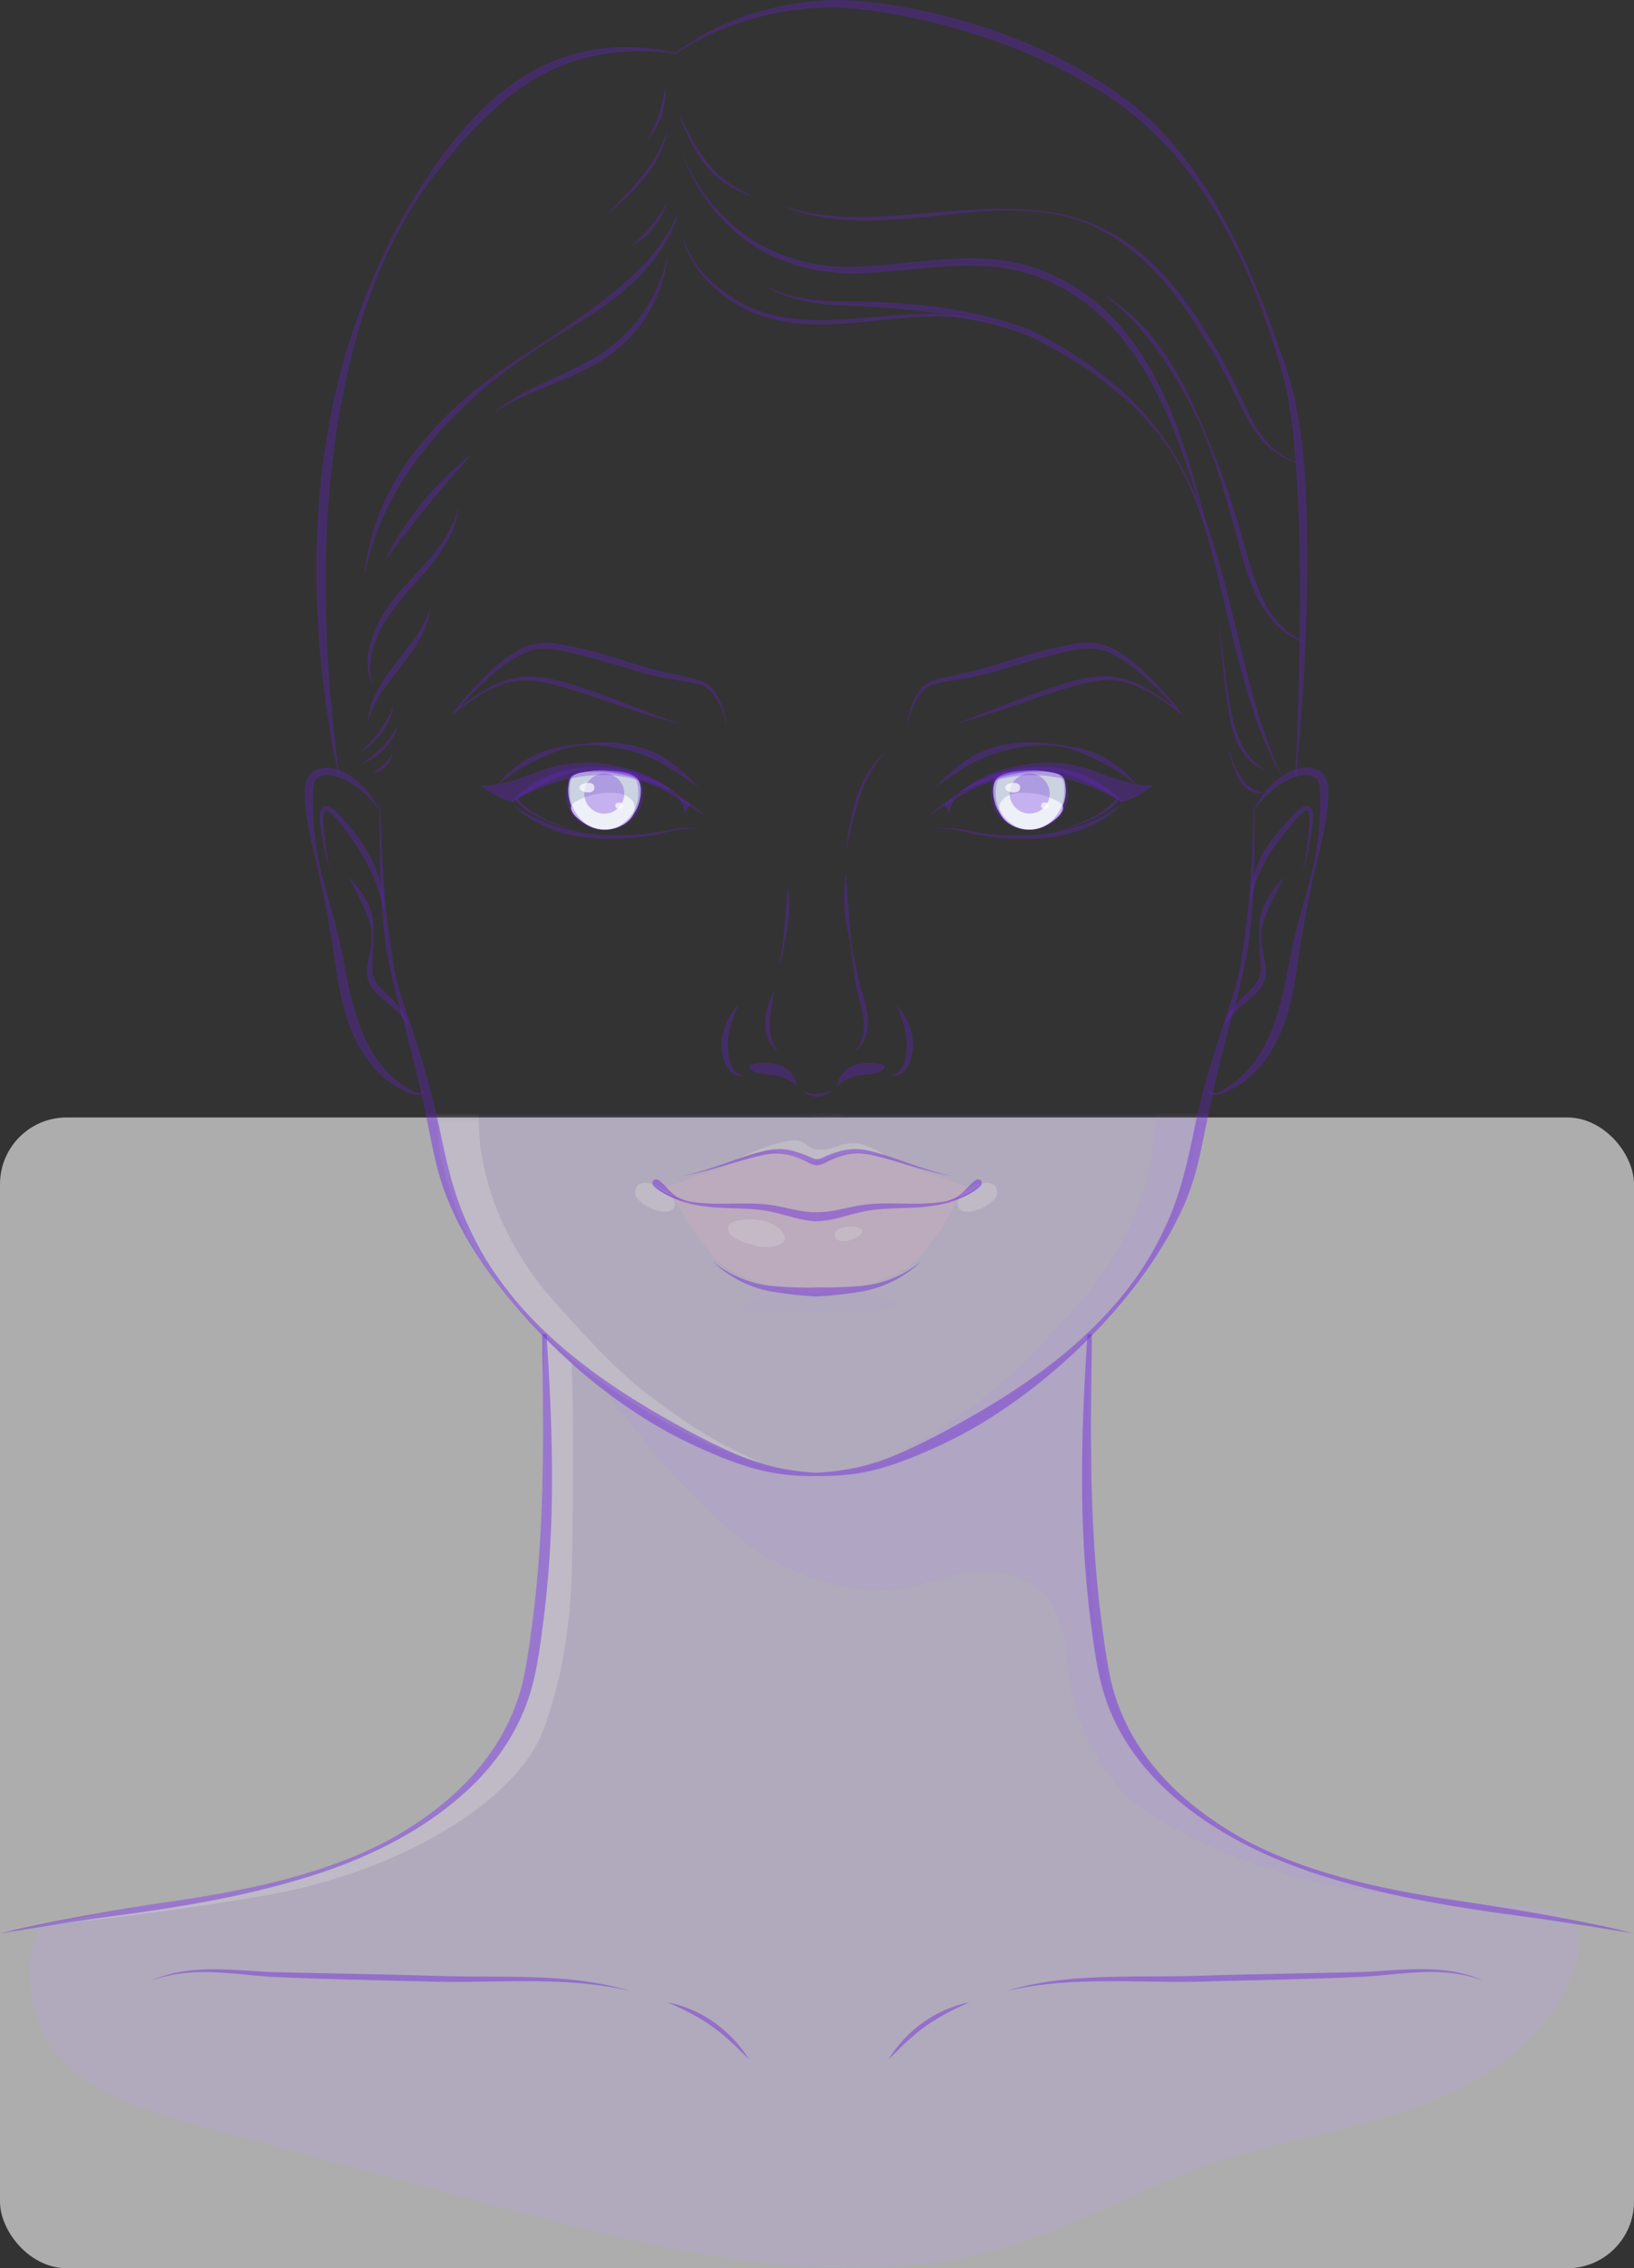 <svg width="196" height="272" viewBox="0 0 196 272" fill="none" xmlns="http://www.w3.org/2000/svg">
<rect x="0" y="0" width="196" height="272" fill="#333333" stroke="none"/>
<rect y="134" width="196" height="138" rx="8" fill="white" fill-opacity="0.6"/>
<mask id="mask0_554_2991" style="mask-type:alpha" maskUnits="userSpaceOnUse" x="0" y="134" width="196" height="138">
<rect y="134" width="196" height="138" rx="8" fill="white" fill-opacity="0.6"/>
</mask>
<g mask="url(#mask0_554_2991)">
<path d="M186.056 241.472C187.356 239.66 188.384 237.682 189.049 235.507C189.472 234.148 189.729 232.653 189.23 231.324C187.915 227.761 179.573 228.591 176.581 228.168C167.303 226.824 157.828 225.088 149.456 220.678C144.544 217.99 139.996 214.396 136.868 209.73C135.19 207.223 133.981 204.445 133.286 201.515C132.742 199.009 132.425 196.441 132.077 193.889C130.657 182.73 130.853 171.329 131.019 160.094C135.613 155.412 139.527 150.097 141.975 144.676C142.429 143.664 142.822 142.577 143.154 141.504C143.834 139.345 144.227 137.14 144.68 134.981C144.937 133.743 145.194 132.519 145.466 131.281C145.829 131.372 146.297 131.251 146.615 131.13C149.32 130.194 151.42 127.989 152.81 125.543C154.503 122.613 155.138 119.185 155.636 115.908C156.256 111.529 157.042 107.225 158.1 102.937C158.659 100.521 159.278 98.059 159.354 95.537C159.505 93.755 158.976 92.155 156.951 92.049C156.483 92.049 156.029 92.109 155.591 92.23C155.742 90.886 155.863 89.557 155.969 88.213C156.09 86.718 156.196 85.223 156.301 83.728C156.694 77.733 156.906 71.738 156.876 65.728C156.83 59.703 156.604 53.663 155.334 47.743C155.002 46.263 154.609 44.798 154.11 43.379C151.647 36.296 148.897 29.244 144.892 22.857C142.474 19.036 139.557 15.472 136.006 12.618C127.604 6.064 117.328 2.259 106.901 0.583C103.909 0.115 100.841 -0.172 97.819 0.115C91.819 0.658 85.85 2.667 81.045 6.336C79.941 6.095 78.808 5.913 77.675 5.793C74.229 5.445 70.708 5.778 67.429 6.955C62.2 8.768 57.923 12.573 54.493 16.816C49.28 23.279 45.471 30.785 42.691 38.577C38.127 51.548 37.175 65.607 38.459 79.243C38.913 83.608 39.457 88.062 40.469 92.291C39.714 92.049 38.943 92.004 38.188 92.2C36.752 92.638 36.45 94.103 36.54 95.401C36.586 97.923 37.205 100.415 37.764 102.831C38.822 107.135 39.638 111.454 40.243 115.848C40.741 119.125 41.361 122.583 43.069 125.528C44.187 127.506 45.728 129.303 47.723 130.435C48.297 130.737 49.793 131.583 50.549 131.251C50.821 132.489 51.093 133.743 51.335 134.981C51.939 137.941 52.529 141.051 53.707 143.89C55.929 149.342 59.51 154.129 63.439 158.448C63.953 159.006 64.467 159.55 65.011 160.094C65.041 164.548 65.177 169.743 65.102 174.168C65.071 180.283 64.784 186.414 64.104 192.5C63.727 195.505 63.364 198.556 62.729 201.53C62.034 204.46 60.825 207.239 59.133 209.745C56.004 214.427 51.441 218.006 46.544 220.693C38.172 225.103 28.531 227.202 19.252 228.546C14.311 229.256 10.775 229.875 4.987 230.887C2.237 235.085 3.763 242.967 6.846 246.425C11.258 251.378 18.044 253.342 24.451 255.063C36.057 258.189 47.678 261.315 59.284 264.441C79.82 269.968 101.748 275.495 122.013 269.062C130.052 266.51 137.427 262.176 145.421 259.427C153.627 256.603 162.376 255.516 170.506 252.466C176.506 250.216 182.369 246.576 186.056 241.472Z" fill="#C09DFE" fill-opacity="0.3"/>
<path d="M143.093 86.597C142.081 92.366 143.35 98.663 143.683 104.568C144.03 110.714 141.718 116.014 139.361 121.526C138.726 123.021 138.076 124.546 137.94 126.177C137.819 127.747 138.182 129.303 138.363 130.873C139.451 140.191 135.492 149.568 129.357 156.409C126.697 159.369 124.037 162.344 121.106 165.032C117.585 168.278 110.135 173.579 104.619 175.587C111.132 174.107 121.302 167.357 126.486 163.129C131.155 159.323 135.946 155.397 138.923 150.157C140.827 146.805 141.9 143.06 142.942 139.36C143.169 138.575 144.68 131.311 144.997 131.236C149.561 130.164 152.977 125.467 152.584 120.801C152.432 118.929 151.737 117.147 151.45 115.289C151.118 113.1 151.36 110.819 152.145 108.751C152.568 107.648 153.143 106.531 152.977 105.368C152.795 104.099 151.798 103.118 151.299 101.94C150.846 100.823 150.861 99.584 150.891 98.391C151.163 86.16 151.103 74.441 147.491 62.587C145.693 56.683 141.431 51.835 137.366 47.365C132.001 41.461 125.367 38.999 117.539 37.837C111.706 36.961 105.465 35.556 99.587 35.466C92.847 35.36 86.515 31.721 81.301 27.734C82.948 28.882 83.493 31.872 84.732 33.503C86.606 35.964 88.842 38.275 91.789 39.392C93.632 40.102 95.627 40.298 97.577 40.464C106.296 41.219 115.529 41.189 123.796 44.421C140.464 50.914 145.98 70.273 143.093 86.597Z" fill="#AA88E8" fill-opacity="0.3"/>
<path d="M52.695 86.326C52.831 88.138 52.967 89.935 52.786 91.838C52.287 97.516 51.108 103.224 52 108.841C52.635 112.873 54.312 116.648 55.642 120.514C56.745 123.7 57.652 127.068 57.501 130.481C57.349 133.607 57.349 136.627 57.999 139.738C59.299 145.838 62.382 151.516 66.537 156.137C69.197 159.097 71.857 162.072 74.788 164.76C78.309 168.006 85.76 173.307 91.275 175.315C84.762 173.835 74.758 168.037 69.59 163.824C64.92 160.018 59.964 155.141 56.987 149.9C55.037 146.473 53.753 142.516 52.861 138.696C52.529 137.276 52.68 135.872 52.362 134.467C51.894 132.414 50.942 130.375 50.337 128.352C49.008 123.897 47.935 119.366 47.3 114.761C46.741 110.729 46.016 106.576 45.985 102.499C45.97 99.796 45.562 97.198 46.303 94.541C47.073 91.792 48.887 89.316 49.023 86.462C49.098 84.997 48.721 83.502 49.038 82.067C49.295 80.98 49.929 80.014 50.277 78.957C50.821 77.28 50.67 75.302 51.803 73.943C51.743 74.019 52.242 75.408 52.287 75.665C52.423 76.45 52.453 77.28 52.483 78.081C52.544 79.787 52.453 81.478 52.514 83.185C52.529 84.242 52.604 85.284 52.695 86.326Z" fill="white" fill-opacity="0.3"/>
<path d="M116.119 142.441C116.013 142.154 115.167 142.078 114.91 141.988C112.568 141.112 110.21 140.266 107.853 139.451C105.783 138.741 103.591 137.593 101.355 138.228C100.418 138.499 99.572 139.058 98.605 139.209C98.378 139.239 98.181 139.254 97.97 139.239C97.773 139.254 97.562 139.239 97.335 139.209C96.368 139.058 95.522 138.484 94.585 138.228C92.348 137.578 90.157 138.741 88.087 139.451C85.714 140.266 83.372 141.112 81.03 141.988C80.773 142.078 79.911 142.154 79.821 142.441C79.685 142.833 80.546 143.528 80.773 143.77C81.574 144.645 82.042 145.733 82.631 146.729C83.191 147.681 83.886 148.617 84.581 149.478C85.276 150.338 85.986 151.199 86.893 151.849C87.543 152.317 88.283 152.664 89.024 152.981C91.789 154.129 94.887 154.944 97.97 155.05C101.053 154.944 104.166 154.144 106.916 152.981C107.657 152.664 108.397 152.317 109.047 151.849C109.938 151.199 110.664 150.338 111.359 149.478C112.039 148.617 112.749 147.681 113.308 146.729C113.898 145.733 114.366 144.63 115.167 143.77C115.394 143.528 116.255 142.833 116.119 142.441Z" fill="#DCAACD" fill-opacity="0.5"/>
<path d="M88.026 146.503C87.83 146.563 87.618 146.654 87.482 146.82C87.271 147.077 87.286 147.469 87.437 147.771C87.603 148.073 87.875 148.285 88.162 148.451C89.008 148.964 89.976 149.206 90.928 149.447C92.197 149.749 95.355 149.372 93.663 147.515C92.424 146.14 89.658 145.974 88.026 146.503Z" fill="white" fill-opacity="0.3"/>
<path d="M102.851 147.182C102.488 147.107 102.095 147.062 101.718 147.107C101.249 147.167 100.645 147.273 100.312 147.62C99.813 148.134 100.282 148.738 100.871 148.813C101.355 148.874 101.854 148.783 102.307 148.587C102.654 148.436 103.259 148.164 103.41 147.786C103.546 147.454 103.108 147.243 102.851 147.182Z" fill="white" fill-opacity="0.3"/>
<path d="M109.878 127.642C109.742 127.128 109.485 126.645 109.289 126.132C109.168 125.814 109.092 125.512 109.047 125.195C109.243 124.002 108.941 122.734 108.14 121.767C108.261 122.462 108.2 123.021 107.808 123.625C106.78 125.241 105.556 123.715 105.072 122.568C104.468 121.103 104.196 119.608 103.486 118.204C102.972 117.177 102.579 116.074 102.337 114.957C102.7 116.633 102.715 118.596 102.67 120.303C102.639 121.707 102.473 123.232 101.974 124.576C101.718 125.256 101.536 125.814 100.947 126.298C100.886 126.358 100.403 126.63 99.965 126.826C99.647 126.872 99.33 126.917 98.997 126.932C97.955 126.977 96.897 127.007 95.869 126.856C94.963 126.721 94.101 126.298 93.164 126.283C91.608 126.252 90.127 127.053 88.737 125.935C87.936 125.301 87.391 124.108 87.195 123.126C87.663 125.512 86.394 128.367 89.734 129.424C90.293 129.605 90.913 129.635 91.442 129.907C92.121 130.239 92.545 130.858 92.998 131.432C93.497 132.051 94.147 132.549 94.842 132.927C95.688 133.38 96.61 133.682 97.531 133.969C98.181 134.165 98.846 134.346 99.526 134.286C100.796 134.15 101.808 133.199 103.032 132.897C104.498 132.519 106.009 132.187 107.4 131.553C108.896 130.873 110.392 129.499 109.878 127.642Z" fill="#AA88E8" fill-opacity="0.3"/>
<path d="M65.374 160.426C65.298 162.042 65.072 164.246 65.087 165.334C65.132 168.278 65.162 171.223 65.117 174.168C65.087 180.283 64.8 186.414 64.12 192.5C63.742 195.505 63.379 198.556 62.744 201.53C62.049 204.46 60.84 207.239 59.148 209.745C56.02 214.427 51.456 218.005 46.56 220.693C38.188 225.103 28.713 226.84 19.434 228.183C13.843 228.984 8.418 230.388 2.811 231.173C18.92 229.467 26.295 228.244 31.901 227.277C47.708 224.559 62.125 216.042 65.268 207.223C67.731 200.292 68.532 193.935 68.623 186.641C68.729 178.955 68.85 171.027 68.562 163.34C68.003 162.812 66.16 161.045 65.374 160.426Z" fill="white" fill-opacity="0.3"/>
<path d="M93.21 154.974C92.333 155.171 91.457 155.443 90.625 155.775C90.202 155.941 89.023 156.364 88.993 156.907C88.978 157.3 90.217 157.194 90.504 157.194C93.466 157.27 96.443 157.3 99.405 157.285C100.176 157.285 107.581 157.33 107.49 156.726C107.309 155.609 103.878 154.989 103.017 154.854C99.753 154.385 96.383 154.265 93.21 154.974Z" fill="#AA88E8" fill-opacity="0.1"/>
<path d="M94.267 136.868C94.902 136.748 95.567 136.657 96.156 136.914C96.534 137.095 96.836 137.397 97.199 137.593C97.924 137.986 98.816 137.91 99.602 137.699C100.403 137.488 101.173 137.155 101.989 137.095C103.501 136.974 104.936 137.774 106.221 138.59C104.634 138.303 103.002 138.016 101.415 138.333C100.176 138.59 98.997 139.209 97.728 139.224C96.186 139.239 94.781 138.348 93.255 138.107C91.245 137.79 89.25 138.635 87.391 139.451C89.673 138.439 91.774 137.367 94.267 136.868Z" fill="white" fill-opacity="0.3"/>
<path d="M76.163 142.894C76.103 143.317 76.39 143.709 76.707 143.996C77.463 144.706 78.445 145.159 79.473 145.295C79.896 145.34 80.38 145.325 80.682 145.008C80.999 144.676 80.984 144.132 80.772 143.724C80.561 143.317 80.183 143.03 79.82 142.758C79.004 142.154 76.435 140.946 76.163 142.894Z" fill="white" fill-opacity="0.3"/>
<path d="M119.625 142.894C119.685 143.317 119.398 143.709 119.081 143.996C118.325 144.706 117.343 145.159 116.315 145.295C115.892 145.34 115.409 145.325 115.107 145.008C114.789 144.676 114.804 144.132 115.016 143.724C115.227 143.317 115.605 143.03 115.968 142.758C116.784 142.154 119.353 140.946 119.625 142.894Z" fill="white" fill-opacity="0.3"/>
<path d="M159.535 225.163C156.226 224.152 152.931 222.777 149.864 221.207C140.963 216.646 134.57 209.398 132.5 199.613C132.213 198.284 131.745 195.747 131.382 194.448C130.188 187.305 130.415 171.797 130.536 167.931C130.581 166.602 130.672 161.891 130.793 159.927C129.977 160.758 128.843 161.921 127.861 162.54C126.319 163.522 124.944 164.714 123.433 165.741C121.907 166.768 120.32 167.735 118.748 168.701C117.403 169.517 116.104 170.423 114.759 171.208C110.709 173.594 106.387 175.723 101.717 176.312C91.895 177.58 83.07 172.914 74.758 167.538C73.746 166.874 72.884 166.27 71.766 165.756C72.552 166.119 73.579 168.173 74.138 168.882C74.97 169.909 75.982 170.876 76.692 171.993C78.113 174.183 80.047 175.965 81.861 177.867C84.626 180.752 87.452 183.666 90.761 185.931C94.116 188.227 97.955 189.601 101.959 190.356C103.319 190.613 104.694 190.779 106.085 190.733C110.467 190.552 114.608 188.045 118.99 188.393C120.441 188.498 122.133 189.057 123.433 189.706C126.727 191.383 127.755 195.49 127.982 198.888C127.982 198.888 127.997 198.873 128.027 198.843C128.36 205.14 131.216 211.799 135.749 215.846C137.351 217.281 139.21 218.368 141.099 219.38C149.713 223.955 159.308 226.658 169.04 227.277C165.776 226.975 162.633 226.1 159.535 225.163Z" fill="#AA88E8" fill-opacity="0.3"/>
<path d="M98 176.991C93.058 177.112 89.432 176.04 84.974 174.092C76.723 170.604 69.484 165.001 63.455 158.448C59.525 154.129 55.944 149.342 53.722 143.89C52.529 141.051 51.939 137.941 51.35 134.981C50.277 129.56 48.902 124.199 47.406 118.868C47.134 117.781 46.937 116.694 46.696 115.606C46.529 114.836 46.333 113.93 46.227 113.145C45.91 110.668 45.728 108.162 45.623 105.67C45.502 102.348 45.532 99.01 45.547 95.688C45.653 98.135 45.849 103.314 46.031 105.655C46.182 108.131 46.439 110.623 46.816 113.069C46.998 114.142 47.103 115.274 47.315 116.346C47.617 117.69 47.965 119.019 48.403 120.333C50.02 125.059 51.546 129.846 52.604 134.739C53.481 139.088 54.372 143.316 56.322 147.318C60.961 157.466 70.149 164.579 79.639 169.97C81.543 171.057 83.493 172.114 85.457 173.08C87.391 174.001 89.462 174.983 91.532 175.557C93.633 176.176 95.824 176.493 98.015 176.629L98 176.991Z" fill="#6B1FE0" fill-opacity="0.3"/>
<path d="M97.985 176.614C100.176 176.478 102.367 176.161 104.468 175.542C106.583 174.938 108.578 174.017 110.543 173.065C112.522 172.099 114.457 171.042 116.361 169.955C125.851 164.564 135.054 157.451 139.693 147.303C141.628 143.301 142.519 139.058 143.396 134.724C144.529 129.273 146.388 124.018 148.08 118.732C148.383 117.675 148.655 116.603 148.836 115.516C149.335 112.239 149.788 108.947 149.985 105.64C150.181 103.239 150.347 98.105 150.468 95.673C150.468 97.893 150.498 100.113 150.468 102.333C150.423 105.942 150.257 109.551 149.788 113.145C149.607 114.519 149.244 115.878 148.972 117.237C148.64 118.868 148.186 120.499 147.718 122.085C146.509 126.343 145.557 130.662 144.665 134.981C144.212 137.14 143.819 139.345 143.139 141.504C142.806 142.561 142.414 143.649 141.96 144.676C137.245 155.186 126.924 165.334 117.026 171.102C115.091 172.22 113.082 173.216 111.026 174.092C107.944 175.436 104.725 176.584 101.355 176.871C100.237 176.976 99.118 177.007 98 176.992L97.985 176.614Z" fill="#6B1FE0" fill-opacity="0.3"/>
<path d="M78.37 142.048C82.465 145.672 88.177 143.664 93.089 144.6C94.781 144.917 96.413 145.415 98 145.37V146.457C97.093 146.427 96.217 146.261 95.386 146.05C94.555 145.838 93.739 145.597 92.938 145.4C91.336 145.008 89.658 144.932 87.951 144.887C84.641 144.796 80.863 144.54 78.37 142.048Z" fill="#6B1FE0" fill-opacity="0.3"/>
<path d="M81.891 140.991C85.336 140.326 88.495 138.756 91.925 137.956C92.62 137.82 93.345 137.744 94.086 137.82C94.917 137.91 95.673 138.167 96.428 138.439C96.685 138.529 96.957 138.65 97.184 138.756C97.486 138.892 97.803 139.013 98.03 139.013V139.738C97.35 139.692 96.972 139.375 96.443 139.149C93.889 138.016 92.635 138.167 90.006 138.877C87.301 139.602 84.641 140.568 81.891 140.991Z" fill="#6B1FE0" fill-opacity="0.3"/>
<path d="M85.457 151.244C87.633 153.011 90.263 154.068 93.028 154.249C94.675 154.37 96.353 154.446 97.985 154.385V155.473C96.277 155.397 94.615 155.201 92.938 154.944C90.142 154.536 87.467 153.192 85.457 151.244Z" fill="#6B1FE0" fill-opacity="0.3"/>
<path d="M110.513 151.244C108.503 153.177 105.828 154.521 103.032 154.929C101.355 155.186 99.692 155.397 97.985 155.458V154.37C99.617 154.431 101.309 154.355 102.942 154.234C105.707 154.068 108.336 153.011 110.513 151.244Z" fill="#6B1FE0" fill-opacity="0.3"/>
<path d="M78.536 141.459C78.219 141.58 78.159 141.972 78.385 142.214C79.277 143.165 81.362 143.92 82.465 144.026C80.712 143.573 80.259 142.622 79.398 141.837C79.171 141.64 78.869 141.338 78.551 141.444L78.536 141.459Z" fill="#6B1FE0" fill-opacity="0.3"/>
<path d="M117.645 142.048C115.167 144.54 111.389 144.796 108.064 144.872C106.372 144.932 104.695 144.993 103.078 145.385C102.262 145.582 101.461 145.823 100.629 146.035C99.798 146.246 98.922 146.412 98.015 146.442V145.355C99.602 145.4 101.234 144.902 102.926 144.585C107.823 143.664 113.55 145.672 117.645 142.048Z" fill="#6B1FE0" fill-opacity="0.3"/>
<path d="M114.124 140.991C111.359 140.568 108.714 139.602 106.024 138.862C103.395 138.152 102.14 138.001 99.587 139.133C99.058 139.36 98.68 139.677 98 139.722V138.998C98.393 139.013 98.922 138.68 99.33 138.529C102.035 137.457 103.41 137.654 106.13 138.514C108.805 139.375 111.374 140.447 114.124 140.991Z" fill="#6B1FE0" fill-opacity="0.3"/>
<path d="M117.479 141.459C117.796 141.58 117.857 141.972 117.63 142.214C116.739 143.165 114.653 143.92 113.55 144.026C115.303 143.573 115.756 142.622 116.618 141.837C116.844 141.64 117.147 141.338 117.464 141.444L117.479 141.459Z" fill="#6B1FE0" fill-opacity="0.3"/>
<path d="M65.555 159.988L65.026 160.003C65.056 164.488 65.192 169.713 65.117 174.168C65.087 180.283 64.799 186.414 64.119 192.5C63.742 195.505 63.379 198.555 62.744 201.53C62.049 204.46 60.84 207.238 59.148 209.745C56.019 214.427 51.456 218.005 46.559 220.693C38.188 225.103 28.712 226.839 19.434 228.183C15.611 228.727 4.806 230.524 0 231.868C0.892 231.702 1.798 231.551 2.705 231.415C6.362 230.826 10.261 230.207 13.933 229.724C21.459 228.712 28.924 227.489 36.193 225.299C43.462 223.14 50.534 219.818 56.14 214.608C58.951 211.995 61.309 208.824 62.789 205.26C64.301 201.712 64.724 197.846 65.222 194.055C65.313 193.346 65.479 191.941 65.54 191.216C66.613 180.857 66.235 170.362 65.555 159.988Z" fill="#6B1FE0" fill-opacity="0.3"/>
<path d="M130.445 159.988L130.974 160.003C130.944 164.488 130.808 169.713 130.883 174.168C130.913 180.283 131.201 186.414 131.881 192.5C132.258 195.505 132.621 198.555 133.256 201.53C133.951 204.46 135.16 207.238 136.852 209.745C139.98 214.427 144.544 218.005 149.44 220.693C157.812 225.103 167.288 226.839 176.566 228.183C180.389 228.727 191.194 230.524 196 231.868C195.108 231.702 194.202 231.551 193.295 231.415C189.638 230.826 185.739 230.207 182.067 229.724C174.541 228.712 167.076 227.489 159.807 225.299C152.538 223.14 145.466 219.818 139.86 214.608C137.049 211.995 134.691 208.824 133.21 205.26C131.699 201.712 131.276 197.846 130.777 194.055C130.687 193.346 130.521 191.941 130.46 191.216C129.402 180.857 129.765 170.362 130.445 159.988Z" fill="#6B1FE0" fill-opacity="0.3"/>
<path d="M106.553 246.999C108.73 243.466 112.22 240.929 116.285 240.098C115.364 240.521 114.442 240.944 113.565 241.412C112.719 241.865 111.797 242.424 111.011 242.982C109.379 244.13 107.974 245.565 106.553 246.999Z" fill="#6B1FE0" fill-opacity="0.3"/>
<path d="M120.683 238.769C122.965 238.044 125.352 237.637 127.74 237.38C132.515 236.897 137.336 237.048 142.111 236.972L149.289 236.776L163.646 236.474C168.361 236.232 173.408 235.477 177.866 237.486L177.02 237.199C176.173 236.942 175.282 236.746 174.405 236.64C170.839 236.172 167.257 236.806 163.691 237.033C158.221 237.304 151.224 237.44 145.738 237.576C137.381 237.954 128.889 236.806 120.683 238.769Z" fill="#6B1FE0" fill-opacity="0.3"/>
<path d="M89.87 246.999C86.515 243.511 84.52 242.061 80.077 240.098C84.173 240.929 87.679 243.466 89.87 246.999Z" fill="#6B1FE0" fill-opacity="0.3"/>
<path d="M75.665 238.769C67.414 236.806 58.876 237.939 50.489 237.591C44.958 237.455 37.931 237.32 32.43 237.048C28.834 236.806 25.237 236.172 21.655 236.655C20.764 236.761 19.872 236.972 19.011 237.214L18.149 237.501C22.638 235.492 27.715 236.247 32.46 236.489L46.907 236.791L54.131 236.987C58.936 237.078 63.787 236.912 68.593 237.395C70.95 237.652 73.353 238.06 75.665 238.769Z" fill="#6B1FE0" fill-opacity="0.3"/>
</g>
<path d="M68.2 94.178C67.822 96.76 69.801 99.524 72.522 99.494C74.199 99.478 75.65 98.467 76.375 97.002C76.859 96.035 77.252 93.936 76.239 93.181C75.363 92.532 74.078 92.517 73.035 92.426C72.28 92.366 71.524 92.381 70.784 92.472C70.104 92.562 69.303 92.653 68.698 93C68.32 93.227 68.26 93.755 68.2 94.178Z" fill="#CBD2E0"/>
<path d="M69.68 95.809C70.995 95.22 72.446 94.978 73.882 95.099C75 95.19 76.42 95.885 76.103 97.274C75.876 98.285 74.728 99.056 73.791 99.312C72.34 99.72 70.753 99.297 69.59 98.376C69.167 98.029 68.683 97.621 68.517 97.078C68.335 96.489 68.925 96.171 69.393 95.945C69.484 95.9 69.59 95.854 69.68 95.809Z" fill="#EDF0F7"/>
<path d="M127.8 94.178C128.178 96.76 126.199 99.524 123.478 99.494C121.801 99.478 120.35 98.467 119.625 97.002C119.141 96.035 118.749 93.936 119.761 93.181C120.637 92.532 121.922 92.517 122.965 92.426C123.72 92.366 124.476 92.381 125.216 92.472C125.896 92.562 126.697 92.653 127.302 93C127.68 93.227 127.74 93.755 127.8 94.178Z" fill="#CBD2E0"/>
<path d="M126.319 95.809C125.005 95.22 123.554 94.978 122.118 95.099C121 95.19 119.58 95.885 119.897 97.274C120.124 98.285 121.272 99.056 122.209 99.312C123.66 99.72 125.247 99.297 126.41 98.376C126.833 98.029 127.317 97.621 127.483 97.078C127.664 96.489 127.075 96.171 126.607 95.945C126.516 95.9 126.425 95.854 126.319 95.809Z" fill="#EDF0F7"/>
<path d="M94.63 128.412C94.01 127.793 93.104 127.521 92.227 127.476C91.864 127.461 89.613 127.43 89.885 128.049C89.945 128.185 90.066 128.276 90.187 128.351C91.26 129.001 92.56 128.744 93.723 129.122C94.418 129.348 95.068 129.741 95.597 130.254C95.476 129.303 94.993 128.759 94.63 128.412Z" fill="#6B1FE0" fill-opacity="0.3"/>
<path d="M92.847 118.808C92.56 121.254 91.623 123.942 93.361 126.071C92.786 125.739 92.363 125.165 92.121 124.546C91.336 122.643 92.031 120.559 92.847 118.808Z" fill="#6B1FE0" fill-opacity="0.3"/>
<path d="M59.767 93.997C61.157 92.23 63.107 90.856 65.222 90.101C66.295 89.723 67.414 89.542 68.517 89.361C70.179 89.119 71.872 88.938 73.564 89.044C75.831 89.21 78.113 89.814 80.017 91.098C81.437 92.034 82.677 93.197 83.825 94.42C81.981 93.212 80.213 91.838 78.204 90.962C77.221 90.524 76.178 90.176 75.121 89.92C72.975 89.452 70.738 89.15 68.562 89.588C67.202 89.859 65.948 90.418 64.694 90.992C63.983 91.324 63.197 91.717 62.517 92.14C61.581 92.698 60.689 93.348 59.812 94.042L59.767 93.997Z" fill="#6B1FE0" fill-opacity="0.3"/>
<path d="M88.615 120.454C87.739 122.311 87.074 124.304 87.361 126.358C87.482 127.128 87.663 127.944 88.207 128.502C88.48 128.759 88.872 128.91 89.296 128.94C88.888 129.076 88.404 129.031 87.981 128.789C87.195 128.276 86.847 127.34 86.666 126.479C86.243 124.319 87.089 121.994 88.615 120.454Z" fill="#6B1FE0" fill-opacity="0.3"/>
<path d="M96.292 130.798C97.426 131.312 98.725 131.266 99.828 130.707C99.012 131.75 97.169 131.795 96.292 130.798Z" fill="#6B1FE0" fill-opacity="0.3"/>
<path d="M81.634 86.869C76.964 85.691 72.476 83.864 67.867 82.49C65.615 81.826 63.228 81.237 60.916 81.871C58.588 82.505 56.609 83.94 54.705 85.374L54.1 85.827C54.72 84.951 55.4 84.091 56.11 83.29C56.654 82.671 57.228 82.067 57.818 81.493C58.981 80.316 60.19 79.138 61.626 78.292C63.152 77.28 64.694 76.918 66.522 77.159C69 77.492 71.388 78.171 73.776 78.866C75.151 79.289 77.115 79.938 78.475 80.3C80.062 80.708 81.679 80.995 83.281 81.403C84.097 81.569 84.974 81.946 85.502 82.641C86.318 83.638 86.757 84.831 87.029 86.054C87.104 86.462 87.104 86.884 87.014 87.292C87.074 86.884 87.014 86.477 86.923 86.084C86.575 84.936 86.046 83.774 85.246 82.898C84.686 82.279 83.991 82.037 83.175 81.916C82.374 81.765 81.558 81.614 80.757 81.478C79.125 81.206 77.493 80.844 75.921 80.346C74.516 79.938 72.582 79.349 71.192 78.972C70.406 78.76 69.605 78.549 68.819 78.352C67.278 77.99 65.661 77.597 64.089 77.915C63.333 78.066 62.608 78.413 61.913 78.82C60.492 79.636 59.268 80.693 58.075 81.795C56.866 82.898 55.702 84.076 54.72 85.374L54.553 85.208C55.037 84.846 55.521 84.498 56.019 84.151C58.573 82.324 61.188 80.799 64.452 81.161C65.676 81.267 66.885 81.554 68.033 81.901C72.688 83.275 77.085 85.223 81.634 86.869Z" fill="#6B1FE0" fill-opacity="0.3"/>
<path d="M74.701 96.094C75.214 94.871 74.637 93.465 73.413 92.952C72.19 92.44 70.782 93.016 70.269 94.239C69.756 95.462 70.333 96.869 71.557 97.381C72.781 97.894 74.188 97.318 74.701 96.094Z" fill="#6B1FE0" fill-opacity="0.3"/>
<path d="M72.491 99.554C70.209 99.584 68.003 97.954 67.897 95.537C67.882 94.631 68.018 93.363 68.789 92.789C69.393 92.412 70.149 92.442 70.814 92.396C71.358 92.366 71.902 92.321 72.446 92.306C73.685 92.276 74.97 92.336 76.163 92.729C77.085 93.106 77.131 94.284 77.176 95.13C77.191 97.712 75 99.569 72.491 99.554ZM72.491 99.494C74.637 99.509 76.42 97.546 76.556 95.492C76.587 94.812 76.587 93.922 76.194 93.378C75.876 93.091 75.272 93.016 74.834 92.925C74.033 92.759 73.262 92.653 72.446 92.608C71.403 92.593 70.24 92.472 69.242 92.774C68.23 93.136 68.305 94.616 68.366 95.507C68.593 97.561 70.33 99.509 72.491 99.494Z" fill="#6B1FE0" fill-opacity="0.3"/>
<path d="M98 176.991C93.058 177.112 89.432 176.04 84.974 174.092C76.723 170.604 69.484 165.001 63.455 158.448C59.525 154.129 55.944 149.342 53.722 143.89C52.529 141.051 51.939 137.941 51.35 134.981C50.277 129.56 48.902 124.199 47.406 118.868C47.134 117.781 46.937 116.694 46.696 115.606C46.529 114.836 46.333 113.93 46.227 113.145C45.91 110.668 45.728 108.162 45.623 105.67C45.502 102.348 45.532 99.01 45.547 95.688C45.653 98.135 45.849 103.314 46.031 105.655C46.182 108.131 46.439 110.623 46.816 113.069C46.998 114.142 47.103 115.274 47.315 116.346C47.617 117.69 47.965 119.019 48.403 120.333C50.02 125.059 51.546 129.846 52.604 134.739C53.481 139.088 54.372 143.316 56.322 147.318C60.961 157.466 70.149 164.579 79.639 169.97C81.543 171.057 83.493 172.114 85.457 173.08C87.391 174.001 89.462 174.983 91.532 175.557C93.633 176.176 95.824 176.493 98.015 176.629L98 176.991Z" fill="#6B1FE0" fill-opacity="0.3"/>
<path d="M71.297 94.45C71.297 94.768 71.116 95.025 70.542 95.025C69.983 95.025 69.514 94.768 69.514 94.45C69.514 94.133 69.968 93.876 70.542 93.876C71.116 93.876 71.297 94.133 71.297 94.45Z" fill="white" fill-opacity="0.7"/>
<path d="M74.683 96.61C74.683 96.821 74.577 96.987 74.275 96.987C73.957 96.987 73.806 96.821 73.806 96.61C73.806 96.398 73.957 96.232 74.275 96.232C74.592 96.232 74.683 96.398 74.683 96.61Z" fill="white" fill-opacity="0.7"/>
<path d="M97.985 176.614C100.176 176.478 102.367 176.161 104.468 175.542C106.583 174.938 108.578 174.017 110.543 173.065C112.522 172.099 114.457 171.042 116.361 169.955C125.851 164.564 135.054 157.451 139.693 147.303C141.628 143.301 142.519 139.058 143.396 134.724C144.529 129.273 146.388 124.018 148.08 118.732C148.383 117.675 148.655 116.603 148.836 115.516C149.335 112.239 149.788 108.947 149.985 105.64C150.181 103.239 150.347 98.105 150.468 95.673C150.468 97.893 150.498 100.113 150.468 102.333C150.423 105.942 150.257 109.551 149.788 113.145C149.607 114.519 149.244 115.878 148.972 117.237C148.64 118.868 148.186 120.499 147.718 122.085C146.509 126.343 145.557 130.662 144.665 134.981C144.212 137.14 143.819 139.345 143.139 141.504C142.806 142.561 142.414 143.649 141.96 144.676C137.245 155.186 126.924 165.334 117.026 171.102C115.091 172.22 113.082 173.216 111.026 174.092C107.944 175.436 104.725 176.584 101.355 176.871C100.237 176.976 99.118 177.007 98 176.992L97.985 176.614Z" fill="#6B1FE0" fill-opacity="0.3"/>
<path d="M114.381 86.869C118.915 85.223 123.327 83.275 127.952 81.871C129.115 81.524 130.309 81.237 131.533 81.131C134.797 80.769 137.427 82.294 139.965 84.121C140.464 84.468 140.948 84.831 141.431 85.178L141.265 85.344C140.283 84.046 139.119 82.868 137.91 81.765C136.716 80.648 135.492 79.591 134.057 78.79C133.362 78.383 132.636 78.035 131.881 77.884C130.309 77.567 128.707 77.96 127.151 78.322C126.35 78.519 125.564 78.73 124.778 78.941C123.403 79.304 121.438 79.908 120.048 80.316C118.476 80.814 116.829 81.176 115.212 81.448C114.396 81.584 113.595 81.735 112.794 81.886C111.993 82.007 111.283 82.264 110.724 82.868C109.923 83.743 109.394 84.906 109.047 86.054C108.956 86.447 108.896 86.854 108.956 87.262C108.865 86.854 108.865 86.431 108.941 86.024C109.213 84.801 109.636 83.608 110.467 82.611C110.996 81.931 111.873 81.539 112.689 81.373C114.29 80.98 115.907 80.678 117.494 80.27C118.854 79.908 120.834 79.258 122.194 78.836C124.582 78.141 126.969 77.462 129.448 77.129C131.276 76.888 132.818 77.265 134.344 78.262C135.779 79.123 136.988 80.285 138.152 81.463C138.741 82.037 139.316 82.641 139.86 83.26C140.57 84.061 141.265 84.906 141.869 85.797L141.265 85.344C138.439 83.185 135.296 81.055 131.563 81.675C130.4 81.826 129.251 82.128 128.103 82.475C123.539 83.864 119.051 85.692 114.381 86.869Z" fill="#6B1FE0" fill-opacity="0.3"/>
<path d="M101.476 104.764C101.581 106.334 101.748 108.615 101.884 110.2C101.989 112.012 102.216 113.84 102.594 115.621C102.79 116.512 102.987 117.388 103.213 118.264C103.833 120.408 104.74 122.93 103.516 125.044C103.274 125.452 102.956 125.815 102.579 126.086L102.548 126.041C104.528 123.867 103.274 120.892 102.715 118.385C102.292 116.588 102.276 114.746 101.959 112.949C101.808 112.058 101.551 111.167 101.43 110.246C101.188 108.433 101.188 106.576 101.476 104.764Z" fill="#6B1FE0" fill-opacity="0.3"/>
<path d="M106.251 90.222C103.939 92.487 102.987 95.719 102.216 98.769C101.959 99.811 101.733 100.853 101.506 101.91C101.536 101.638 101.551 101.381 101.581 101.11C102.05 97.319 103.077 92.653 106.251 90.222Z" fill="#6B1FE0" fill-opacity="0.3"/>
<path d="M101.37 128.412C101.989 127.793 102.896 127.521 103.773 127.476C104.135 127.461 106.387 127.43 106.115 128.049C106.054 128.185 105.934 128.276 105.813 128.351C104.74 129.001 103.44 128.744 102.276 129.122C101.581 129.348 100.932 129.741 100.403 130.254C100.539 129.303 101.022 128.759 101.37 128.412Z" fill="#6B1FE0" fill-opacity="0.3"/>
<path d="M78.37 142.048C82.465 145.672 88.177 143.664 93.089 144.6C94.781 144.917 96.413 145.415 98 145.37V146.457C97.093 146.427 96.217 146.261 95.386 146.05C94.555 145.838 93.739 145.597 92.938 145.4C91.336 145.008 89.658 144.932 87.951 144.887C84.641 144.796 80.863 144.54 78.37 142.048Z" fill="#6B1FE0" fill-opacity="0.3"/>
<path d="M81.891 140.991C85.336 140.326 88.495 138.756 91.925 137.956C92.62 137.82 93.345 137.744 94.086 137.82C94.917 137.91 95.673 138.167 96.428 138.439C96.685 138.529 96.957 138.65 97.184 138.756C97.486 138.892 97.803 139.013 98.03 139.013V139.738C97.35 139.692 96.972 139.375 96.443 139.149C93.889 138.016 92.635 138.167 90.006 138.877C87.301 139.602 84.641 140.568 81.891 140.991Z" fill="#6B1FE0" fill-opacity="0.3"/>
<path d="M85.457 151.244C87.633 153.011 90.263 154.068 93.028 154.249C94.675 154.37 96.353 154.446 97.985 154.385V155.473C96.277 155.397 94.615 155.201 92.938 154.944C90.142 154.536 87.467 153.192 85.457 151.244Z" fill="#6B1FE0" fill-opacity="0.3"/>
<path d="M110.513 151.244C108.503 153.177 105.828 154.521 103.032 154.929C101.355 155.186 99.692 155.397 97.985 155.458V154.37C99.617 154.431 101.309 154.355 102.942 154.234C105.707 154.068 108.336 153.011 110.513 151.244Z" fill="#6B1FE0" fill-opacity="0.3"/>
<path d="M65.646 92.155C64.165 92.653 63.107 93.106 61.611 93.574C60.326 93.982 58.997 94.193 57.652 94.178C58.906 95.281 61.157 96.202 61.445 96.187C61.641 96.005 61.913 95.749 62.2 95.598C64.709 94.254 67.248 92.759 70.073 92.427C73.217 92.049 78.219 93.695 81.075 95.099C78.143 92.759 75.695 92.185 73.353 91.717C71.041 91.249 67.897 91.4 65.646 92.155Z" fill="#6B1FE0" fill-opacity="0.3"/>
<path d="M130.37 92.155C131.851 92.653 132.908 93.106 134.404 93.574C135.689 93.982 137.019 94.193 138.364 94.178C137.109 95.281 134.888 96.171 134.616 96.141C134.299 96.126 134.102 95.749 133.83 95.598C131.322 94.254 128.783 92.759 125.957 92.427C122.814 92.049 117.812 93.695 114.956 95.099C117.887 92.759 120.335 92.185 122.678 91.717C124.975 91.249 128.118 91.4 130.37 92.155Z" fill="#6B1FE0" fill-opacity="0.3"/>
<path d="M78.536 141.459C78.219 141.58 78.159 141.972 78.385 142.214C79.277 143.165 81.362 143.92 82.465 144.026C80.712 143.573 80.259 142.622 79.398 141.837C79.171 141.64 78.869 141.338 78.551 141.444L78.536 141.459Z" fill="#6B1FE0" fill-opacity="0.3"/>
<path d="M117.645 142.048C115.167 144.54 111.389 144.796 108.064 144.872C106.372 144.932 104.695 144.993 103.078 145.385C102.262 145.582 101.461 145.823 100.629 146.035C99.798 146.246 98.922 146.412 98.015 146.442V145.355C99.602 145.4 101.234 144.902 102.926 144.585C107.823 143.664 113.55 145.672 117.645 142.048Z" fill="#6B1FE0" fill-opacity="0.3"/>
<path d="M114.124 140.991C111.359 140.568 108.714 139.602 106.024 138.862C103.395 138.152 102.14 138.001 99.587 139.133C99.058 139.36 98.68 139.677 98 139.722V138.998C98.393 139.013 98.922 138.68 99.33 138.529C102.035 137.457 103.41 137.654 106.13 138.514C108.805 139.375 111.374 140.447 114.124 140.991Z" fill="#6B1FE0" fill-opacity="0.3"/>
<path d="M117.479 141.459C117.796 141.58 117.857 141.972 117.63 142.214C116.739 143.165 114.653 143.92 113.55 144.026C115.303 143.573 115.756 142.622 116.618 141.837C116.844 141.64 117.147 141.338 117.464 141.444L117.479 141.459Z" fill="#6B1FE0" fill-opacity="0.3"/>
<path d="M45.577 97.244C44.308 95.492 42.661 93.967 40.636 93.197C39.804 92.91 38.626 92.774 37.976 93.393C37.356 94.057 37.568 95.326 37.523 96.202C37.553 98.391 37.734 100.596 38.142 102.755C38.762 106.017 39.88 109.173 40.621 112.405C40.862 113.492 41.074 114.579 41.285 115.667C42.283 120.861 43.567 126.645 48.056 129.952C48.63 130.33 50.322 131.598 50.821 130.858L50.912 130.903C50.413 131.915 48.433 130.783 47.738 130.42C45.743 129.288 44.202 127.491 43.084 125.512C41.391 122.568 40.757 119.125 40.258 115.833C39.638 111.438 38.837 107.12 37.779 102.816C37.22 100.4 36.601 97.908 36.556 95.386C36.465 94.072 36.767 92.623 38.203 92.185C41.225 91.384 44.474 94.692 45.577 97.244Z" fill="#6B1FE0" fill-opacity="0.3"/>
<path d="M39.638 104.628C39.17 103.314 38.883 101.94 38.671 100.566C38.505 99.645 38.308 98.708 38.384 97.757C38.414 97.47 38.414 97.259 38.565 96.972C38.958 96.368 39.759 96.821 40.152 97.168C43.325 100.249 45.97 104.326 46.076 108.856L46 108.871C45.592 107.059 44.958 105.338 44.111 103.722C42.917 101.532 41.527 99.388 39.789 97.591C39.608 97.44 39.17 97.047 38.973 97.244C38.746 97.833 38.777 98.527 38.822 99.146C39.019 100.974 39.185 102.831 39.638 104.628Z" fill="#6B1FE0" fill-opacity="0.3"/>
<path d="M41.799 105.156C43.023 106.349 44.066 107.784 44.565 109.43C45.018 111.091 44.776 112.843 44.716 114.549C44.685 115.229 44.549 116.316 44.731 116.95C44.927 117.675 45.441 118.279 46.015 118.838C47.179 119.986 48.735 121.209 48.947 122.96L48.871 122.976C48.176 121.39 46.71 120.544 45.471 119.397C42.026 116.195 46.015 114.081 43.975 109.626C43.401 108.071 42.57 106.651 41.799 105.156Z" fill="#6B1FE0" fill-opacity="0.3"/>
<path d="M150.453 97.108C151.481 94.677 154.095 92.004 156.921 92.049C158.946 92.155 159.49 93.77 159.324 95.537C159.263 98.059 158.629 100.521 158.069 102.937C157.012 107.225 156.226 111.529 155.606 115.908C155.108 119.185 154.473 122.613 152.78 125.543C151.39 127.989 149.29 130.194 146.584 131.13C146.101 131.326 145.24 131.508 144.968 130.904L145.058 130.858C145.572 131.613 147.28 130.315 147.824 129.967C148.7 129.333 149.456 128.578 150.121 127.747C153.566 123.429 154.08 117.736 155.244 112.496C155.984 109.264 157.102 106.123 157.722 102.876C158.16 100.717 158.326 98.527 158.357 96.353C158.326 95.009 158.689 93.091 156.845 92.97C155.848 92.879 154.82 93.302 153.959 93.801C152.569 94.616 151.42 95.779 150.453 97.108Z" fill="#6B1FE0" fill-opacity="0.3"/>
<path d="M156.241 104.628C156.679 102.922 156.86 101.11 157.027 99.358C157.072 98.648 157.147 97.878 156.891 97.213C156.755 97.093 156.528 97.229 156.347 97.365C155.833 97.742 155.455 98.27 155.017 98.769C154.443 99.448 153.898 100.143 153.37 100.838C151.768 102.952 150.589 105.277 150.075 107.92H150C149.985 106.123 150.453 104.311 151.299 102.68C152.221 100.853 153.642 99.358 155.002 97.878C155.47 97.365 156.588 96.126 157.284 96.927C157.495 97.289 157.465 97.651 157.495 98.029C157.525 98.95 157.314 99.826 157.163 100.717C156.981 102.046 156.679 103.36 156.241 104.628Z" fill="#6B1FE0" fill-opacity="0.3"/>
<path d="M154.08 105.156C153.324 106.651 152.478 108.071 151.889 109.626C149.848 114.081 153.838 116.195 150.392 119.397C149.153 120.544 147.687 121.39 146.992 122.976L146.917 122.96C147.128 121.209 148.685 119.986 149.848 118.838C150.423 118.279 150.936 117.675 151.133 116.95C151.329 116.316 151.178 115.214 151.148 114.549C151.088 112.858 150.861 111.091 151.299 109.43C151.813 107.769 152.856 106.349 154.08 105.156Z" fill="#6B1FE0" fill-opacity="0.3"/>
<path d="M107.46 120.454C108.986 121.994 109.833 124.319 109.394 126.479C109.213 127.34 108.865 128.276 108.08 128.789C107.672 129.031 107.173 129.076 106.765 128.94C107.203 128.91 107.581 128.759 107.853 128.502C108.412 127.944 108.578 127.128 108.699 126.358C109.001 124.304 108.321 122.311 107.46 120.454Z" fill="#6B1FE0" fill-opacity="0.3"/>
<path d="M65.555 159.988L65.026 160.003C65.056 164.488 65.192 169.713 65.117 174.168C65.087 180.283 64.799 186.414 64.119 192.5C63.742 195.505 63.379 198.555 62.744 201.53C62.049 204.46 60.84 207.238 59.148 209.745C56.019 214.427 51.456 218.005 46.559 220.693C38.188 225.103 28.712 226.839 19.434 228.183C15.611 228.727 4.806 230.524 0 231.868C0.892 231.702 1.798 231.551 2.705 231.415C6.362 230.826 10.261 230.207 13.933 229.724C21.459 228.712 28.924 227.489 36.193 225.299C43.462 223.14 50.534 219.818 56.14 214.608C58.951 211.995 61.309 208.824 62.789 205.26C64.301 201.712 64.724 197.846 65.222 194.055C65.313 193.346 65.479 191.941 65.54 191.216C66.613 180.857 66.235 170.362 65.555 159.988Z" fill="#6B1FE0" fill-opacity="0.3"/>
<path d="M130.445 159.988L130.974 160.003C130.944 164.488 130.808 169.713 130.883 174.168C130.913 180.283 131.201 186.414 131.881 192.5C132.258 195.505 132.621 198.555 133.256 201.53C133.951 204.46 135.16 207.238 136.852 209.745C139.98 214.427 144.544 218.005 149.44 220.693C157.812 225.103 167.288 226.839 176.566 228.183C180.389 228.727 191.194 230.524 196 231.868C195.108 231.702 194.202 231.551 193.295 231.415C189.638 230.826 185.739 230.207 182.067 229.724C174.541 228.712 167.076 227.489 159.807 225.299C152.538 223.14 145.466 219.818 139.86 214.608C137.049 211.995 134.691 208.824 133.21 205.26C131.699 201.712 131.276 197.846 130.777 194.055C130.687 193.346 130.521 191.941 130.46 191.216C129.402 180.857 129.765 170.362 130.445 159.988Z" fill="#6B1FE0" fill-opacity="0.3"/>
<path d="M106.553 247C108.73 243.466 112.22 240.929 116.285 240.099C115.364 240.522 114.442 240.945 113.565 241.413C112.719 241.866 111.797 242.424 111.011 242.983C109.379 244.131 107.974 245.565 106.553 247Z" fill="#6B1FE0" fill-opacity="0.3"/>
<path d="M120.683 238.77C122.965 238.045 125.352 237.638 127.74 237.381C132.515 236.898 137.336 237.049 142.111 236.973L149.289 236.777L163.646 236.475C168.361 236.233 173.408 235.478 177.866 237.486L177.02 237.2C176.173 236.943 175.282 236.747 174.405 236.641C170.839 236.173 167.257 236.807 163.691 237.033C158.221 237.305 151.224 237.441 145.738 237.577C137.381 237.955 128.889 236.807 120.683 238.77Z" fill="#6B1FE0" fill-opacity="0.3"/>
<path d="M89.87 247C86.515 243.512 84.52 242.062 80.077 240.099C84.173 240.929 87.679 243.466 89.87 247Z" fill="#6B1FE0" fill-opacity="0.3"/>
<path d="M75.665 238.77C67.414 236.807 58.876 237.939 50.489 237.592C44.958 237.456 37.931 237.32 32.43 237.048C28.834 236.807 25.237 236.173 21.655 236.656C20.764 236.762 19.872 236.973 19.011 237.215L18.149 237.502C22.638 235.493 27.715 236.248 32.46 236.49L46.907 236.792L54.131 236.988C58.936 237.079 63.787 236.913 68.593 237.396C70.95 237.653 73.353 238.06 75.665 238.77Z" fill="#6B1FE0" fill-opacity="0.3"/>
<path d="M81.06 6.442C67.776 4.736 60.266 10.685 52.423 20.607C46.801 27.795 43.446 36.478 41.557 45.327C38.157 60.881 38.596 77.008 40.651 92.728C40.651 92.759 40.636 92.789 40.605 92.789C39.517 88.41 38.958 83.758 38.475 79.213C37.19 65.592 38.142 51.533 42.706 38.546C45.486 30.754 49.31 23.249 54.508 16.786C57.939 12.543 62.215 8.737 67.444 6.925C70.723 5.762 74.244 5.43 77.69 5.762C78.838 5.883 79.957 6.064 81.075 6.306C81.105 6.306 81.12 6.336 81.12 6.366C81.105 6.427 81.09 6.442 81.06 6.442Z" fill="#6B1FE0" fill-opacity="0.3"/>
<path d="M81.377 25.65C79.896 30.407 76.148 34.107 72.159 36.916C70.21 38.275 67.973 39.603 65.948 40.857C60.765 44.058 55.989 47.969 52.015 52.59C48.071 57.196 44.973 62.617 43.855 68.627L43.779 68.612C44.006 66.166 44.625 63.75 45.547 61.455C48.343 54.553 53.708 48.981 59.692 44.723C62.669 42.609 65.888 40.706 68.85 38.592C71.811 36.463 74.773 34.303 77.282 31.645C78.944 29.879 80.319 27.855 81.317 25.62L81.377 25.65Z" fill="#6B1FE0" fill-opacity="0.3"/>
<path d="M91.215 33.926C94.736 36.04 98.922 36.206 102.911 36.161C109.999 36.297 117.237 37.021 123.871 39.694C128.405 41.974 132.696 44.859 136.233 48.513C148.005 60.443 147.098 78.851 153.777 93.197C152.75 91.445 151.919 89.588 151.193 87.7C149.063 82.007 147.793 76.057 146.342 70.168C144.907 64.339 143.411 58.314 139.89 53.345C135.81 47.592 129.84 43.439 123.569 40.343C120.804 39.226 117.826 38.562 114.895 37.988C109.953 37.036 104.906 36.78 99.859 36.568C96.836 36.357 93.738 35.662 91.215 33.926Z" fill="#6B1FE0" fill-opacity="0.3"/>
<path d="M80.062 30.679C79.639 35.662 76.662 40.374 72.415 43.047C70.3 44.391 67.988 45.357 65.691 46.293C63.409 47.245 61.142 48.211 59.087 49.585C60.024 48.77 61.067 48.09 62.155 47.471C65.63 45.478 69.514 44.255 72.778 41.929C76.541 39.286 79.11 35.179 80.062 30.679Z" fill="#6B1FE0" fill-opacity="0.3"/>
<path d="M56.533 54.508C54.931 56.35 52.65 58.948 51.138 60.82C49.612 62.663 47.511 65.456 46.061 67.389C48.358 62.587 52.317 57.724 56.533 54.508Z" fill="#6B1FE0" fill-opacity="0.3"/>
<path d="M55.007 60.594C54.75 64.882 51.32 68.174 48.645 71.24C46.65 73.535 44.806 76.208 44.444 79.289C44.338 80.3 44.429 81.342 44.776 82.339C44.293 81.403 44.081 80.331 44.096 79.258C44.202 76.012 46.061 73.143 48.116 70.757C50.806 67.676 54.146 64.762 55.007 60.594Z" fill="#6B1FE0" fill-opacity="0.3"/>
<path d="M51.652 72.705C51.138 78.232 45.502 81.373 44.127 86.582C44.519 81.04 50.186 77.854 51.652 72.705Z" fill="#6B1FE0" fill-opacity="0.3"/>
<path d="M47.255 84.544C46.816 86.915 45.245 89.104 43.129 90.267C44.928 88.697 46.333 86.749 47.255 84.544Z" fill="#6B1FE0" fill-opacity="0.3"/>
<path d="M47.738 86.975C47.149 89.15 45.35 90.992 43.205 91.641C45.109 90.524 46.68 88.923 47.738 86.975Z" fill="#6B1FE0" fill-opacity="0.3"/>
<path d="M47.073 90.433C46.877 91.596 45.834 92.593 44.67 92.743C45.623 92.109 46.408 91.354 47.073 90.433Z" fill="#6B1FE0" fill-opacity="0.3"/>
<path d="M81.029 6.351C85.835 2.667 91.819 0.658 97.819 0.115C100.841 -0.172 103.909 0.115 106.901 0.583C117.313 2.259 127.604 6.064 135.946 12.618C139.482 15.472 142.414 19.036 144.831 22.857C148.836 29.259 151.571 36.296 154.05 43.379C154.548 44.798 154.956 46.263 155.274 47.743C156.543 53.663 156.77 59.703 156.815 65.728C156.86 71.738 156.634 77.733 156.241 83.728C156.135 85.223 156.029 86.718 155.908 88.213C155.787 89.708 155.667 91.203 155.485 92.698C155.485 92.728 155.455 92.744 155.425 92.744C155.395 92.744 155.379 92.713 155.379 92.683C155.561 89.693 155.651 86.688 155.727 83.698C156.029 73.263 156.165 62.708 155.138 52.303C154.835 49.344 154.352 46.399 153.475 43.545C153.037 42.11 152.599 40.676 152.115 39.271C148.368 28.081 142.081 16.982 131.714 10.791C122.95 5.385 112.522 2.138 102.307 1.006C96.398 0.553 90.368 1.7 84.989 4.222C83.644 4.856 82.344 5.596 81.105 6.442C81.075 6.457 81.044 6.457 81.029 6.427C80.999 6.397 81.014 6.366 81.029 6.351Z" fill="#6B1FE0" fill-opacity="0.3"/>
<path d="M80.062 15.563C79.488 19.625 75.967 23.174 72.869 25.635C75.725 22.66 78.899 19.64 80.062 15.563Z" fill="#6B1FE0" fill-opacity="0.3"/>
<path d="M80.062 24.201C79.352 26.436 77.811 28.55 75.619 29.486C77.539 28.112 78.883 26.209 80.062 24.201Z" fill="#6B1FE0" fill-opacity="0.3"/>
<path d="M79.836 10.293C79.957 12.633 79.276 15.155 77.554 16.801C78.853 14.853 79.458 12.588 79.836 10.293Z" fill="#6B1FE0" fill-opacity="0.3"/>
<path d="M81.785 18.326C85.623 27.432 93.421 32.521 103.334 31.962C110.648 31.6 118.355 29.592 125.382 32.597C138.137 37.776 142.096 52.334 145.073 64.49C141.522 52.741 137.532 38.456 125.05 33.427C118.129 30.528 110.588 32.506 103.365 32.763C93.285 33.186 85.246 27.795 81.785 18.326Z" fill="#6B1FE0" fill-opacity="0.3"/>
<path d="M81.347 13.539C82.994 16.559 84.445 19.912 87.376 21.905C88.328 22.555 89.371 23.098 90.414 23.612C88.751 23.038 87.119 22.268 85.805 21.075C83.629 19.051 82.42 16.258 81.347 13.539Z" fill="#6B1FE0" fill-opacity="0.3"/>
<path d="M146.116 74.049C146.509 76.978 146.977 81.071 147.446 83.955C147.929 86.749 148.534 89.784 150.816 91.671C151.148 91.913 151.496 92.124 151.874 92.321C151.073 92.109 150.287 91.687 149.713 91.037C149.425 90.705 149.184 90.373 148.942 90.025C147.778 88.228 147.506 86.069 147.174 84.015C146.72 80.693 146.418 77.371 146.116 74.049Z" fill="#6B1FE0" fill-opacity="0.3"/>
<path d="M147.416 89.799C147.99 91.762 148.776 93.997 150.77 94.873C151.042 94.979 151.329 95.054 151.617 94.903C151.511 95.024 151.36 95.099 151.193 95.13C148.76 95.22 147.718 91.732 147.416 89.799Z" fill="#6B1FE0" fill-opacity="0.3"/>
<path d="M81.861 28.066C82.601 31.464 85.261 34.046 88.102 35.843C94.116 39.603 101.43 38.199 108.125 37.746C111.555 37.52 115.091 37.565 118.386 38.652C111.616 36.87 104.679 39.045 97.834 38.909C93.89 38.864 89.96 37.912 86.802 35.451C84.445 33.623 82.299 31.117 81.861 28.066Z" fill="#6B1FE0" fill-opacity="0.3"/>
<path d="M93.119 24.367C99.194 26.798 105.858 25.998 112.19 25.454C118.567 24.956 125.322 24.412 131.352 26.964C138.953 30.241 143.668 37.58 147.416 44.617C149.29 48.075 150.332 52.349 153.823 54.584C154.503 55.006 155.244 55.339 155.999 55.58L155.984 55.626C155.198 55.429 154.428 55.142 153.717 54.735C150.06 52.651 148.867 48.302 146.932 44.859C142.504 36.629 136.535 27.553 126.667 25.726C120.275 24.472 113.807 25.952 107.4 26.315C102.609 26.632 97.547 26.481 93.119 24.367Z" fill="#6B1FE0" fill-opacity="0.3"/>
<path d="M131.956 35.103C137.547 38.109 141.068 43.786 143.532 49.449C144.801 52.288 145.98 55.188 147.023 58.117C148.05 61.047 148.881 64.082 149.743 67.057C150.332 69.02 150.967 70.998 151.979 72.78C152.75 74.109 153.747 75.302 155.032 76.163C155.455 76.45 155.908 76.691 156.377 76.918L156.362 76.978C153.249 75.997 151.299 73.128 150.166 70.228C149.38 68.295 148.866 66.272 148.322 64.248C147.506 61.243 146.66 58.268 145.662 55.324C144.363 51.397 142.534 47.637 140.268 44.179C138.061 40.676 135.402 37.414 131.956 35.103Z" fill="#6B1FE0" fill-opacity="0.3"/>
<path d="M61.384 96.111C65.404 91.853 71.373 91.052 76.783 92.865C77.826 93.227 78.823 93.695 79.775 94.239C80.606 94.722 81.664 95.537 82.45 96.111C82.843 96.383 83.357 96.806 83.735 97.093C84.158 97.425 84.52 97.878 84.687 98.391C84.475 97.908 84.067 97.5 83.629 97.213C83.221 96.942 82.677 96.594 82.269 96.338C81.347 95.779 80.44 95.175 79.503 94.707C77.614 93.74 75.544 93.151 73.444 92.97C70.3 92.744 67.157 93.469 64.271 94.692C63.303 95.13 62.367 95.628 61.43 96.187L61.384 96.111Z" fill="#6B1FE0" fill-opacity="0.3"/>
<path d="M82.102 97.727C82.193 97.319 82.51 96.775 82.752 96.519C82.435 96.096 81.694 95.809 81.301 95.567C81.558 95.9 81.74 96.171 81.891 96.564C81.981 96.806 82.102 97.289 82.102 97.727Z" fill="#6B1FE0" fill-opacity="0.3"/>
<path d="M61.671 96.624C67.489 100.656 74.773 100.762 81.468 99.312C82.435 99.131 83.478 99.494 84.4 99.056C83.508 99.554 82.45 99.267 81.498 99.479C80.531 99.63 79.594 99.932 78.612 100.113C76.662 100.475 74.668 100.596 72.688 100.566C70.693 100.551 68.683 100.324 66.779 99.675C64.89 99.025 63.092 98.029 61.656 96.67L61.671 96.624Z" fill="#6B1FE0" fill-opacity="0.3"/>
<path d="M136.187 94.042C134.676 92.834 133.059 91.792 131.306 90.992C130.067 90.418 128.798 89.859 127.438 89.588C125.262 89.165 123.025 89.452 120.879 89.92C119.821 90.161 118.779 90.524 117.796 90.962C115.771 91.838 114.018 93.212 112.175 94.42C113.323 93.197 114.562 92.019 115.983 91.098C117.887 89.814 120.169 89.21 122.436 89.044C124.128 88.938 125.821 89.119 127.483 89.361C128.586 89.527 129.704 89.723 130.777 90.101C131.85 90.463 132.863 91.022 133.785 91.671C134.706 92.336 135.553 93.091 136.233 93.997L136.187 94.042Z" fill="#6B1FE0" fill-opacity="0.3"/>
<path d="M123.745 97.549C125.066 97.418 126.03 96.242 125.899 94.922C125.767 93.603 124.591 92.639 123.27 92.77C121.95 92.901 120.985 94.077 121.117 95.397C121.248 96.716 122.425 97.68 123.745 97.549Z" fill="#6B1FE0" fill-opacity="0.3"/>
<path d="M123.509 99.494C125.685 99.509 127.408 97.561 127.634 95.492C127.695 94.601 127.77 93.121 126.758 92.759C125.76 92.457 124.597 92.562 123.554 92.593C122.738 92.638 121.967 92.743 121.166 92.91C120.728 93 120.124 93.076 119.806 93.363C119.413 93.921 119.413 94.797 119.444 95.477C119.58 97.546 121.363 99.509 123.509 99.494ZM123.509 99.554C121 99.584 118.809 97.712 118.839 95.114C118.869 94.269 118.915 93.091 119.852 92.713C121.045 92.321 122.33 92.275 123.569 92.29C124.113 92.306 124.657 92.351 125.201 92.381C125.866 92.442 126.622 92.411 127.226 92.774C127.982 93.363 128.133 94.631 128.118 95.522C127.997 97.938 125.791 99.569 123.509 99.554Z" fill="#6B1FE0" fill-opacity="0.3"/>
<path d="M134.555 96.202C132.727 95.084 130.808 94.208 128.752 93.665C126.727 93.136 124.642 92.804 122.542 92.985C120.441 93.181 118.386 93.77 116.482 94.722C115.53 95.19 114.638 95.809 113.716 96.353C113.308 96.594 112.749 96.957 112.356 97.228C111.918 97.516 111.51 97.923 111.298 98.406C111.465 97.893 111.842 97.44 112.25 97.108C112.628 96.806 113.157 96.398 113.535 96.126C114.336 95.567 115.379 94.752 116.21 94.254C118.114 93.136 120.245 92.411 122.436 92.124C124.642 91.838 126.924 91.913 129.055 92.623C131.17 93.332 133.135 94.51 134.616 96.126L134.555 96.202Z" fill="#6B1FE0" fill-opacity="0.3"/>
<path d="M113.898 97.727C113.807 97.319 113.49 96.775 113.248 96.519C113.565 96.096 114.306 95.809 114.699 95.567C114.442 95.9 114.26 96.171 114.109 96.564C114.018 96.806 113.898 97.289 113.898 97.727Z" fill="#6B1FE0" fill-opacity="0.3"/>
<path d="M134.359 96.67C131.442 99.433 127.287 100.596 123.327 100.581C121.348 100.611 119.353 100.49 117.404 100.128C116.421 99.947 115.484 99.645 114.517 99.494C113.565 99.282 112.492 99.569 111.616 99.071C112.538 99.509 113.565 99.162 114.547 99.328C115.545 99.448 116.497 99.72 117.464 99.856C119.398 100.158 121.378 100.234 123.342 100.143C125.307 100.068 127.226 99.72 129.085 99.162C130.944 98.603 132.727 97.742 134.344 96.624L134.359 96.67Z" fill="#6B1FE0" fill-opacity="0.3"/>
<path d="M122.36 94.45C122.36 94.768 122.179 95.025 121.605 95.025C121.046 95.025 120.577 94.768 120.577 94.45C120.577 94.133 121.031 93.876 121.605 93.876C122.179 93.876 122.36 94.133 122.36 94.45Z" fill="white" fill-opacity="0.7"/>
<path d="M125.745 96.61C125.745 96.821 125.64 96.987 125.337 96.987C125.02 96.987 124.869 96.821 124.869 96.61C124.869 96.398 125.02 96.232 125.337 96.232C125.64 96.232 125.745 96.398 125.745 96.61Z" fill="white" fill-opacity="0.7"/>
<path d="M62.034 95.643C62.699 96.549 63.575 97.259 64.588 97.772C66.25 98.693 68.033 99.343 69.892 99.735C68.018 99.433 66.175 98.829 64.482 97.984C63.439 97.5 62.472 96.775 61.747 95.87C61.762 95.87 62.034 95.643 62.034 95.643Z" fill="#6B1FE0" fill-opacity="0.3"/>
<path d="M134.253 95.87C133.528 96.775 132.576 97.485 131.518 97.984C129.811 98.844 127.982 99.433 126.108 99.735C127.967 99.358 129.765 98.693 131.412 97.772C132.41 97.259 133.286 96.549 133.966 95.643C133.981 95.643 134.253 95.87 134.253 95.87Z" fill="#6B1FE0" fill-opacity="0.3"/>
<path d="M93.905 114.217C94.086 113.447 94.449 111.529 94.539 110.593C94.721 108.841 94.766 107.965 94.479 106.153C94.373 107.724 94.297 108.615 94.162 110.2C94.056 112.012 93.829 113.84 93.451 115.621C93.421 115.742 93.391 115.878 93.361 115.999C93.587 115.41 93.769 114.821 93.905 114.217Z" fill="#6B1FE0" fill-opacity="0.3"/>
</svg>
